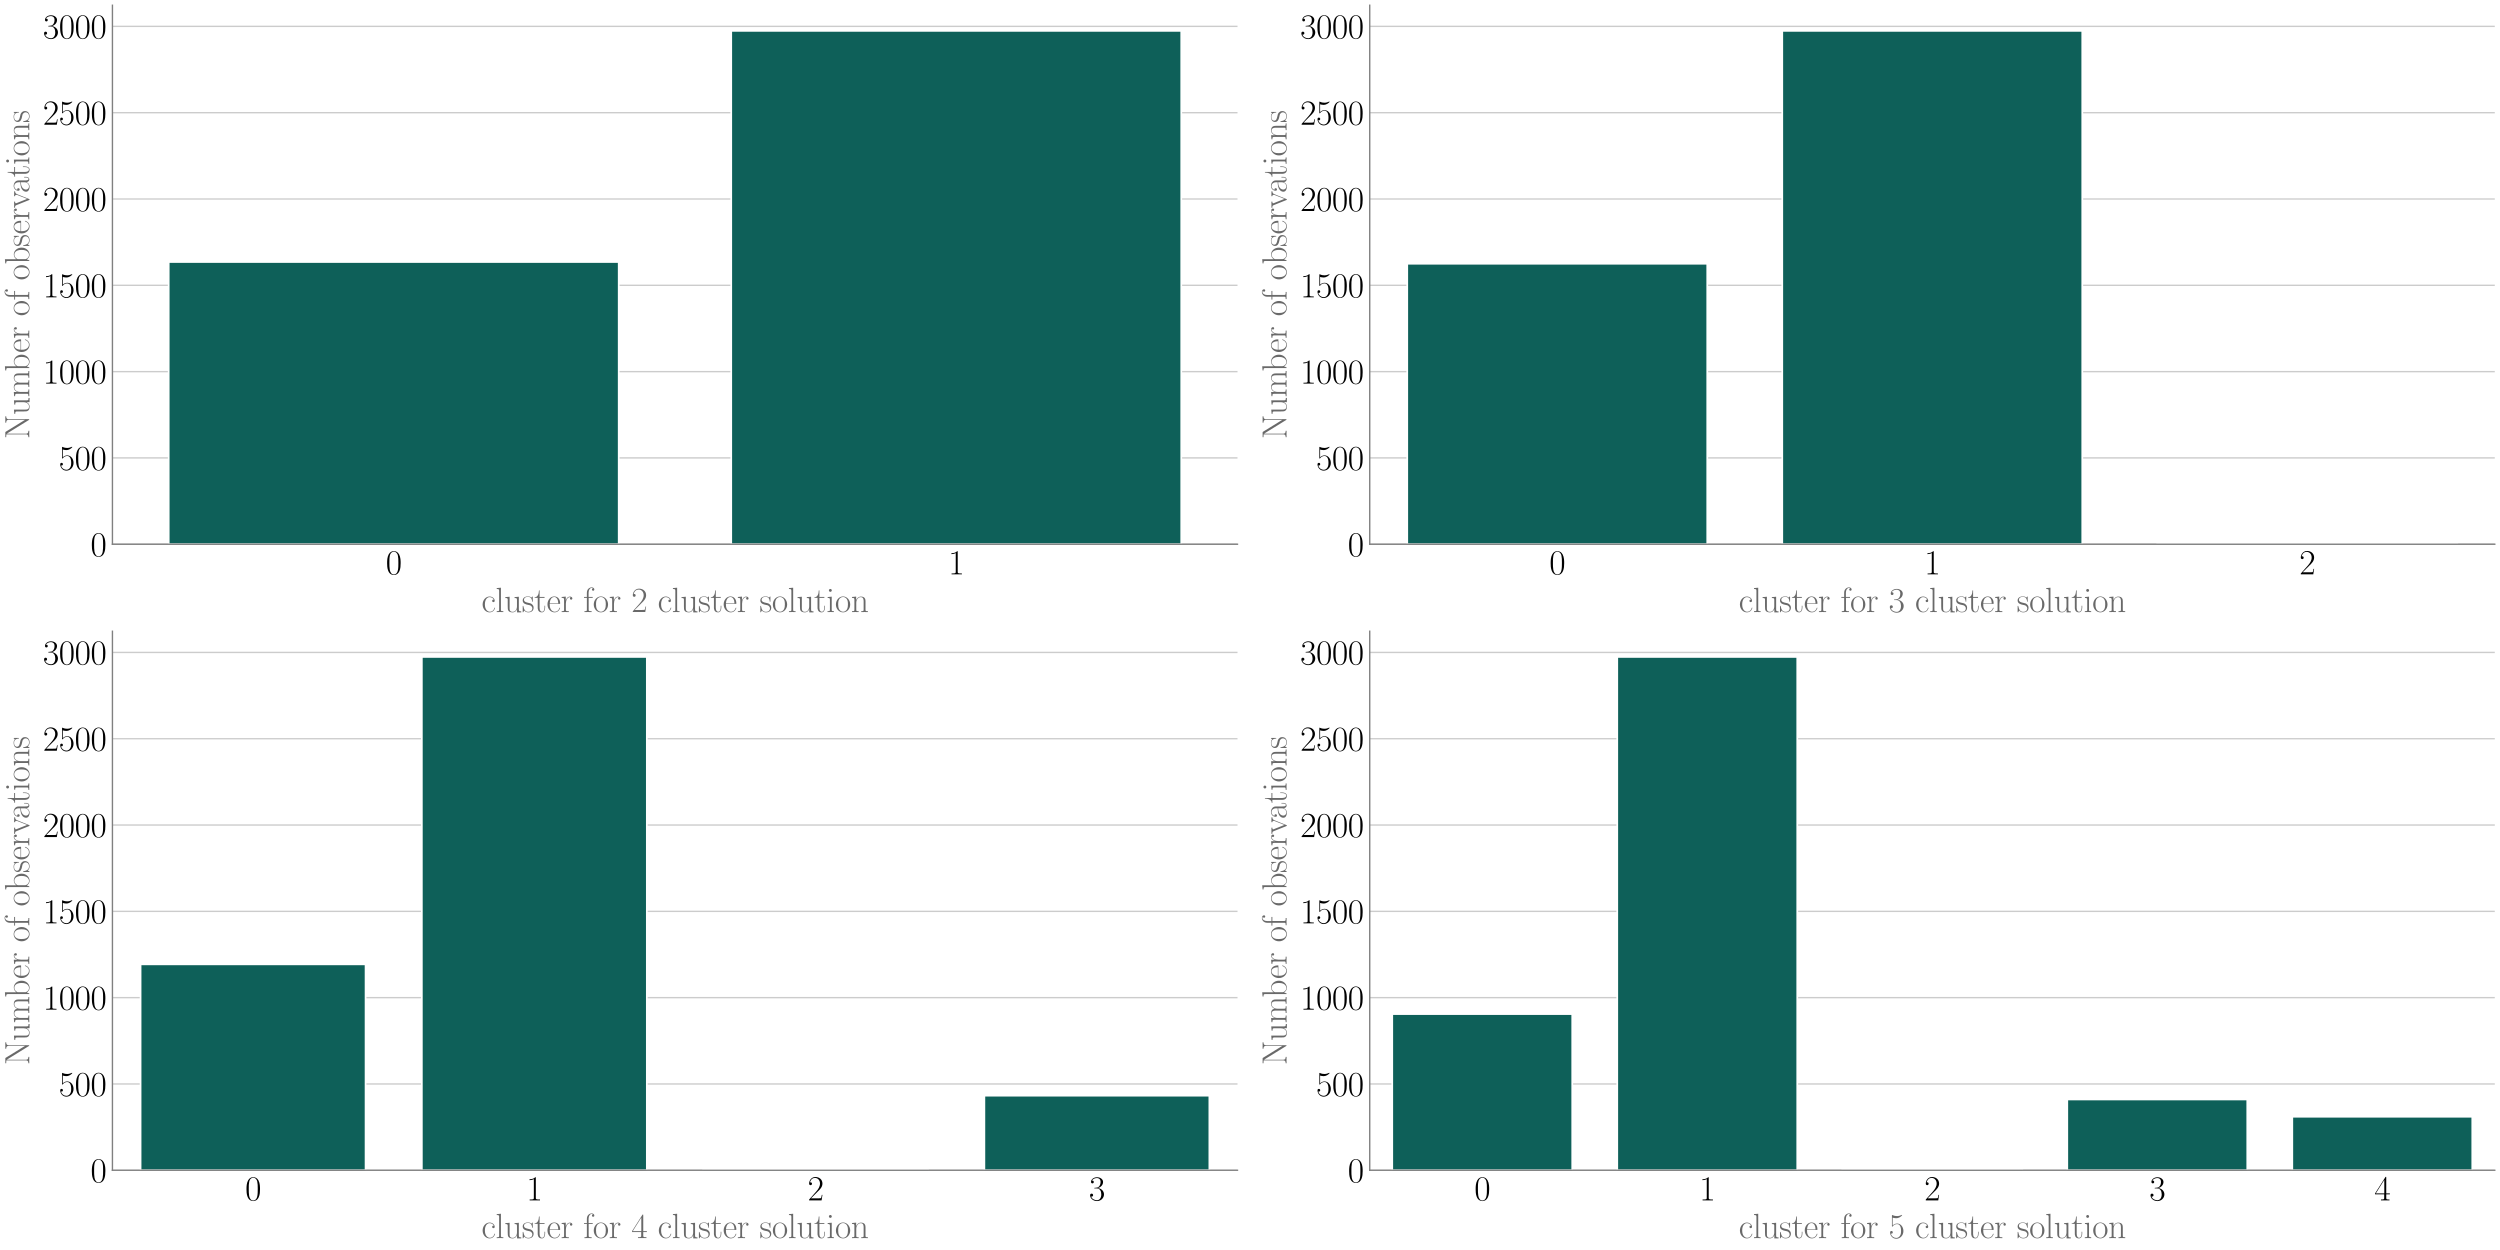 <?xml version="1.0" encoding="utf-8" standalone="no"?>
<!DOCTYPE svg PUBLIC "-//W3C//DTD SVG 1.1//EN"
  "http://www.w3.org/Graphics/SVG/1.1/DTD/svg11.dtd">
<svg xmlns:xlink="http://www.w3.org/1999/xlink" width="1440pt" height="720pt" viewBox="0 0 1440 720" xmlns="http://www.w3.org/2000/svg" version="1.1">
 <defs>
  <style type="text/css">*{stroke-linejoin: round; stroke-linecap: butt}</style>
 </defs>
 <g id="figure_1">
  <g id="patch_1">
   <path d="M 0 720 
L 1440 720 
L 1440 0 
L 0 0 
z
" style="fill: #ffffff"/>
  </g>
  <g id="axes_1">
   <g id="patch_2">
    <path d="M 64.765 313.475 
L 712.8 313.475 
L 712.8 3 
L 64.765 3 
z
" style="fill: #ffffff"/>
   </g>
   <g id="matplotlib.axis_1">
    <g id="xtick_1">
     <g id="text_1">
      <!-- 0 -->
      <g transform="translate(222.205 330.812) scale(0.2 -0.2)">
       <defs>
        <path id="CMR17-30" d="M 2688 2025 
C 2688 2416 2682 3080 2413 3591 
C 2176 4039 1798 4198 1466 4198 
C 1158 4198 768 4058 525 3597 
C 269 3118 243 2524 243 2025 
C 243 1661 250 1106 448 619 
C 723 -39 1216 -128 1466 -128 
C 1760 -128 2208 -7 2470 600 
C 2662 1042 2688 1559 2688 2025 
z
M 1466 -26 
C 1056 -26 813 325 723 812 
C 653 1188 653 1738 653 2096 
C 653 2588 653 2997 736 3387 
C 858 3929 1216 4096 1466 4096 
C 1728 4096 2067 3923 2189 3400 
C 2272 3036 2278 2607 2278 2096 
C 2278 1680 2278 1169 2202 792 
C 2067 95 1690 -26 1466 -26 
z
" transform="scale(0.016)"/>
       </defs>
       <use xlink:href="#CMR17-30" transform="scale(0.996)"/>
      </g>
     </g>
    </g>
    <g id="xtick_2">
     <g id="text_2">
      <!-- 1 -->
      <g transform="translate(546.222 330.812) scale(0.2 -0.2)">
       <defs>
        <path id="CMR17-31" d="M 1702 4058 
C 1702 4192 1696 4192 1606 4192 
C 1357 3916 979 3827 621 3827 
C 602 3827 570 3827 563 3808 
C 557 3795 557 3782 557 3648 
C 755 3648 1088 3686 1344 3839 
L 1344 461 
C 1344 236 1331 160 781 160 
L 589 160 
L 589 0 
C 896 0 1216 0 1523 0 
C 1830 0 2150 0 2458 0 
L 2458 160 
L 2266 160 
C 1715 160 1702 230 1702 458 
L 1702 4058 
z
" transform="scale(0.016)"/>
       </defs>
       <use xlink:href="#CMR17-31" transform="scale(0.996)"/>
      </g>
     </g>
    </g>
    <g id="text_3">
     <!-- cluster for 2 cluster solution -->
     <g style="fill: #696969" transform="translate(277.319 352.524) scale(0.2 -0.2)">
      <defs>
       <path id="CMR17-63" d="M 2234 2240 
C 2112 2240 1933 2240 1933 2017 
C 1933 1838 2080 1787 2163 1787 
C 2208 1787 2394 1807 2394 2024 
C 2394 2467 1958 2803 1466 2803 
C 787 2803 211 2178 211 1363 
C 211 516 813 -64 1466 -64 
C 2259 -64 2458 677 2458 748 
C 2458 774 2451 793 2406 793 
C 2362 793 2355 787 2330 703 
C 2163 180 1798 51 1523 51 
C 1114 51 621 427 621 1369 
C 621 2338 1094 2688 1472 2688 
C 1722 2688 2093 2573 2234 2240 
z
" transform="scale(0.016)"/>
       <path id="CMR17-6c" d="M 979 4396 
L 218 4326 
L 218 4160 
C 595 4160 653 4122 653 3817 
L 653 426 
C 653 184 627 153 218 153 
L 218 -13 
C 371 0 653 0 813 0 
C 979 0 1261 0 1414 -13 
L 1414 153 
C 1005 153 979 178 979 426 
L 979 4396 
z
" transform="scale(0.016)"/>
       <path id="CMR17-75" d="M 1882 2693 
L 1882 2528 
C 2259 2528 2317 2489 2317 2186 
L 2317 1032 
C 2317 500 2029 38 1555 38 
C 1030 38 986 348 986 678 
L 986 2763 
L 211 2693 
L 211 2528 
C 467 2528 640 2528 646 2274 
L 646 1058 
C 646 633 646 361 813 183 
C 896 101 1056 -64 1517 -64 
C 2061 -64 2272 377 2323 506 
L 2330 506 
L 2330 -63 
L 3091 -63 
L 3091 128 
C 2714 128 2656 166 2656 473 
L 2656 2763 
L 1882 2693 
z
" transform="scale(0.016)"/>
       <path id="CMR17-73" d="M 1978 2697 
C 1978 2813 1971 2819 1933 2819 
C 1907 2819 1901 2813 1824 2717 
C 1805 2691 1747 2626 1728 2601 
C 1523 2819 1235 2819 1126 2819 
C 416 2819 160 2447 160 2076 
C 160 1498 813 1365 998 1325 
C 1402 1243 1542 1217 1677 1101 
C 1760 1025 1901 884 1901 654 
C 1901 384 1747 38 1158 38 
C 602 38 403 460 288 1021 
C 269 1110 269 1117 218 1117 
C 166 1117 160 1110 160 983 
L 160 63 
C 160 -51 166 -58 205 -58 
C 237 -58 243 -51 275 0 
C 314 57 410 211 448 276 
C 576 103 800 -64 1158 -64 
C 1792 -64 2131 283 2131 784 
C 2131 1112 1958 1285 1875 1362 
C 1683 1561 1459 1606 1190 1657 
C 838 1735 390 1825 390 2217 
C 390 2383 480 2737 1126 2737 
C 1811 2737 1850 2094 1862 1888 
C 1869 1856 1901 1849 1920 1849 
C 1978 1849 1978 1869 1978 1978 
L 1978 2697 
z
" transform="scale(0.016)"/>
       <path id="CMR17-74" d="M 966 2560 
L 1862 2560 
L 1862 2725 
L 966 2725 
L 966 3904 
L 851 3904 
C 838 3245 614 2668 70 2668 
L 70 2560 
L 627 2560 
L 627 771 
C 627 650 627 -64 1370 -64 
C 1747 -64 1965 306 1965 777 
L 1965 1140 
L 1850 1140 
L 1850 783 
C 1850 344 1677 51 1408 51 
C 1222 51 966 178 966 758 
L 966 2560 
z
" transform="scale(0.016)"/>
       <path id="CMR17-65" d="M 2438 1472 
C 2464 1498 2464 1511 2464 1576 
C 2464 2238 2118 2816 1389 2816 
C 710 2816 173 2169 173 1383 
C 173 551 781 -64 1459 -64 
C 2176 -64 2458 607 2458 740 
C 2458 784 2419 784 2406 784 
C 2362 784 2355 771 2330 696 
C 2189 265 1837 51 1504 51 
C 1229 51 954 203 781 480 
C 582 803 582 1176 582 1472 
L 2438 1472 
z
M 589 1568 
C 634 2505 1126 2714 1382 2714 
C 1818 2714 2112 2297 2118 1568 
L 589 1568 
z
" transform="scale(0.016)"/>
       <path id="CMR17-72" d="M 960 1497 
C 960 2112 1222 2688 1702 2688 
C 1747 2688 1792 2682 1837 2662 
C 1837 2662 1696 2617 1696 2452 
C 1696 2298 1818 2234 1914 2234 
C 1990 2234 2131 2279 2131 2458 
C 2131 2663 1926 2790 1709 2790 
C 1222 2790 1011 2317 947 2093 
L 941 2093 
L 941 2790 
L 198 2720 
L 198 2554 
C 576 2554 634 2515 634 2208 
L 634 428 
C 634 184 608 153 198 153 
L 198 -13 
C 352 0 646 0 813 0 
C 998 0 1325 0 1498 -13 
L 1498 153 
C 1037 153 960 153 960 440 
L 960 1497 
z
" transform="scale(0.016)"/>
       <path id="CMR17-66" d="M 979 2560 
L 1709 2560 
L 1709 2725 
L 966 2725 
L 966 3494 
C 966 4022 1235 4352 1510 4352 
C 1594 4352 1690 4327 1754 4282 
C 1702 4269 1568 4225 1568 4067 
C 1568 3901 1696 3850 1786 3850 
C 1875 3850 2003 3901 2003 4067 
C 2003 4308 1773 4454 1517 4454 
C 1152 4454 653 4156 653 3481 
L 653 2725 
L 141 2725 
L 141 2560 
L 653 2560 
L 653 427 
C 653 184 627 153 218 153 
L 218 -13 
C 371 0 666 0 832 0 
C 1018 0 1344 0 1517 -13 
L 1517 153 
C 1056 153 979 153 979 439 
L 979 2560 
z
" transform="scale(0.016)"/>
       <path id="CMR17-6f" d="M 2758 1356 
C 2758 2176 2163 2816 1466 2816 
C 768 2816 173 2176 173 1356 
C 173 551 768 -64 1466 -64 
C 2163 -64 2758 551 2758 1356 
z
M 1466 51 
C 1165 51 909 230 762 480 
C 602 767 582 1126 582 1408 
C 582 1677 595 2010 762 2298 
C 890 2509 1139 2714 1466 2714 
C 1754 2714 1997 2554 2150 2330 
C 2349 2029 2349 1607 2349 1408 
C 2349 1158 2336 775 2163 467 
C 1984 173 1709 51 1466 51 
z
" transform="scale(0.016)"/>
       <path id="CMR17-32" d="M 2669 989 
L 2554 989 
C 2490 536 2438 459 2413 420 
C 2381 369 1920 369 1830 369 
L 602 369 
C 832 619 1280 1072 1824 1597 
C 2214 1967 2669 2402 2669 3035 
C 2669 3790 2067 4224 1395 4224 
C 691 4224 262 3604 262 3030 
C 262 2780 448 2748 525 2748 
C 589 2748 781 2787 781 3010 
C 781 3207 614 3264 525 3264 
C 486 3264 448 3258 422 3245 
C 544 3790 915 4058 1306 4058 
C 1862 4058 2227 3617 2227 3035 
C 2227 2479 1901 2000 1536 1584 
L 262 146 
L 262 0 
L 2515 0 
L 2669 989 
z
" transform="scale(0.016)"/>
       <path id="CMR17-69" d="M 992 3909 
C 992 4049 877 4170 730 4170 
C 589 4170 467 4056 467 3909 
C 467 3769 582 3648 730 3648 
C 870 3648 992 3763 992 3909 
z
M 243 2706 
L 243 2541 
C 602 2541 653 2502 653 2197 
L 653 427 
C 653 184 627 153 218 153 
L 218 -13 
C 371 0 646 0 806 0 
C 960 0 1222 0 1370 -13 
L 1370 153 
C 992 153 979 191 979 420 
L 979 2776 
L 243 2706 
z
" transform="scale(0.016)"/>
       <path id="CMR17-6e" d="M 2656 1933 
C 2656 2259 2592 2790 1837 2790 
C 1331 2790 1069 2400 973 2144 
L 966 2144 
L 966 2790 
L 211 2720 
L 211 2554 
C 589 2554 646 2515 646 2208 
L 646 428 
C 646 184 621 153 211 153 
L 211 -13 
C 365 0 646 0 813 0 
C 979 0 1267 0 1421 -13 
L 1421 153 
C 1011 153 986 178 986 428 
L 986 1658 
C 986 2247 1344 2688 1792 2688 
C 2266 2688 2317 2266 2317 1958 
L 2317 428 
C 2317 184 2291 153 1882 153 
L 1882 -13 
C 2035 0 2317 0 2483 0 
C 2650 0 2938 0 3091 -13 
L 3091 153 
C 2682 153 2656 178 2656 428 
L 2656 1933 
z
" transform="scale(0.016)"/>
      </defs>
      <use xlink:href="#CMR17-63" transform="scale(0.996)"/>
      <use xlink:href="#CMR17-6c" transform="translate(40.486 0) scale(0.996)"/>
      <use xlink:href="#CMR17-75" transform="translate(65.357 0) scale(0.996)"/>
      <use xlink:href="#CMR17-73" transform="translate(116.252 0) scale(0.996)"/>
      <use xlink:href="#CMR17-74" transform="translate(152.053 0) scale(0.996)"/>
      <use xlink:href="#CMR17-65" transform="translate(187.334 0) scale(0.996)"/>
      <use xlink:href="#CMR17-72" transform="translate(227.82 0) scale(0.996)"/>
      <use xlink:href="#CMR17-66" transform="translate(293.177 0) scale(0.996)"/>
      <use xlink:href="#CMR17-6f" transform="translate(320.65 0) scale(0.996)"/>
      <use xlink:href="#CMR17-72" transform="translate(366.341 0) scale(0.996)"/>
      <use xlink:href="#CMR17-32" transform="translate(431.697 0) scale(0.996)"/>
      <use xlink:href="#CMR17-63" transform="translate(507.464 0) scale(0.996)"/>
      <use xlink:href="#CMR17-6c" transform="translate(547.949 0) scale(0.996)"/>
      <use xlink:href="#CMR17-75" transform="translate(572.82 0) scale(0.996)"/>
      <use xlink:href="#CMR17-73" transform="translate(623.716 0) scale(0.996)"/>
      <use xlink:href="#CMR17-74" transform="translate(659.517 0) scale(0.996)"/>
      <use xlink:href="#CMR17-65" transform="translate(694.798 0) scale(0.996)"/>
      <use xlink:href="#CMR17-72" transform="translate(735.284 0) scale(0.996)"/>
      <use xlink:href="#CMR17-73" transform="translate(800.64 0) scale(0.996)"/>
      <use xlink:href="#CMR17-6f" transform="translate(836.442 0) scale(0.996)"/>
      <use xlink:href="#CMR17-6c" transform="translate(882.132 0) scale(0.996)"/>
      <use xlink:href="#CMR17-75" transform="translate(907.003 0) scale(0.996)"/>
      <use xlink:href="#CMR17-74" transform="translate(957.899 0) scale(0.996)"/>
      <use xlink:href="#CMR17-69" transform="translate(993.179 0) scale(0.996)"/>
      <use xlink:href="#CMR17-6f" transform="translate(1018.05 0) scale(0.996)"/>
      <use xlink:href="#CMR17-6e" transform="translate(1063.741 0) scale(0.996)"/>
     </g>
    </g>
   </g>
   <g id="matplotlib.axis_2">
    <g id="ytick_1">
     <g id="line2d_1">
      <path d="M 64.765 313.475 
L 712.8 313.475 
" clip-path="url(#p4698971ef3)" style="fill: none; stroke: #cccccc; stroke-width: 0.8; stroke-linecap: round"/>
     </g>
     <g id="text_4">
      <!-- $\mathdefault{0}$ -->
      <g transform="translate(52.127 320.393) scale(0.2 -0.2)">
       <use xlink:href="#CMR17-30" transform="scale(0.996)"/>
      </g>
     </g>
    </g>
    <g id="ytick_2">
     <g id="line2d_2">
      <path d="M 64.765 263.762 
L 712.8 263.762 
" clip-path="url(#p4698971ef3)" style="fill: none; stroke: #cccccc; stroke-width: 0.8; stroke-linecap: round"/>
     </g>
     <g id="text_5">
      <!-- $\mathdefault{500}$ -->
      <g transform="translate(33.851 270.681) scale(0.2 -0.2)">
       <defs>
        <path id="CMR17-35" d="M 730 3692 
C 794 3666 1056 3584 1325 3584 
C 1920 3584 2246 3911 2432 4100 
C 2432 4157 2432 4192 2394 4192 
C 2387 4192 2374 4192 2323 4163 
C 2099 4058 1837 3973 1517 3973 
C 1325 3973 1037 3999 723 4139 
C 653 4171 640 4171 634 4171 
C 602 4171 595 4164 595 4037 
L 595 2203 
C 595 2089 595 2057 659 2057 
C 691 2057 704 2070 736 2114 
C 941 2401 1222 2522 1542 2522 
C 1766 2522 2246 2382 2246 1289 
C 2246 1085 2246 715 2054 421 
C 1894 159 1645 25 1370 25 
C 947 25 518 320 403 814 
C 429 807 480 795 506 795 
C 589 795 749 840 749 1038 
C 749 1210 627 1280 506 1280 
C 358 1280 262 1190 262 1011 
C 262 454 704 -128 1382 -128 
C 2042 -128 2669 440 2669 1264 
C 2669 2030 2170 2624 1549 2624 
C 1222 2624 947 2503 730 2274 
L 730 3692 
z
" transform="scale(0.016)"/>
       </defs>
       <use xlink:href="#CMR17-35" transform="scale(0.996)"/>
       <use xlink:href="#CMR17-30" transform="translate(45.69 0) scale(0.996)"/>
       <use xlink:href="#CMR17-30" transform="translate(91.381 0) scale(0.996)"/>
      </g>
     </g>
    </g>
    <g id="ytick_3">
     <g id="line2d_3">
      <path d="M 64.765 214.05 
L 712.8 214.05 
" clip-path="url(#p4698971ef3)" style="fill: none; stroke: #cccccc; stroke-width: 0.8; stroke-linecap: round"/>
     </g>
     <g id="text_6">
      <!-- $\mathdefault{1000}$ -->
      <g transform="translate(24.713 220.968) scale(0.2 -0.2)">
       <use xlink:href="#CMR17-31" transform="scale(0.996)"/>
       <use xlink:href="#CMR17-30" transform="translate(45.69 0) scale(0.996)"/>
       <use xlink:href="#CMR17-30" transform="translate(91.381 0) scale(0.996)"/>
       <use xlink:href="#CMR17-30" transform="translate(137.071 0) scale(0.996)"/>
      </g>
     </g>
    </g>
    <g id="ytick_4">
     <g id="line2d_4">
      <path d="M 64.765 164.337 
L 712.8 164.337 
" clip-path="url(#p4698971ef3)" style="fill: none; stroke: #cccccc; stroke-width: 0.8; stroke-linecap: round"/>
     </g>
     <g id="text_7">
      <!-- $\mathdefault{1500}$ -->
      <g transform="translate(24.713 171.256) scale(0.2 -0.2)">
       <use xlink:href="#CMR17-31" transform="scale(0.996)"/>
       <use xlink:href="#CMR17-35" transform="translate(45.69 0) scale(0.996)"/>
       <use xlink:href="#CMR17-30" transform="translate(91.381 0) scale(0.996)"/>
       <use xlink:href="#CMR17-30" transform="translate(137.071 0) scale(0.996)"/>
      </g>
     </g>
    </g>
    <g id="ytick_5">
     <g id="line2d_5">
      <path d="M 64.765 114.625 
L 712.8 114.625 
" clip-path="url(#p4698971ef3)" style="fill: none; stroke: #cccccc; stroke-width: 0.8; stroke-linecap: round"/>
     </g>
     <g id="text_8">
      <!-- $\mathdefault{2000}$ -->
      <g transform="translate(24.713 121.543) scale(0.2 -0.2)">
       <use xlink:href="#CMR17-32" transform="scale(0.996)"/>
       <use xlink:href="#CMR17-30" transform="translate(45.69 0) scale(0.996)"/>
       <use xlink:href="#CMR17-30" transform="translate(91.381 0) scale(0.996)"/>
       <use xlink:href="#CMR17-30" transform="translate(137.071 0) scale(0.996)"/>
      </g>
     </g>
    </g>
    <g id="ytick_6">
     <g id="line2d_6">
      <path d="M 64.765 64.912 
L 712.8 64.912 
" clip-path="url(#p4698971ef3)" style="fill: none; stroke: #cccccc; stroke-width: 0.8; stroke-linecap: round"/>
     </g>
     <g id="text_9">
      <!-- $\mathdefault{2500}$ -->
      <g transform="translate(24.713 71.831) scale(0.2 -0.2)">
       <use xlink:href="#CMR17-32" transform="scale(0.996)"/>
       <use xlink:href="#CMR17-35" transform="translate(45.69 0) scale(0.996)"/>
       <use xlink:href="#CMR17-30" transform="translate(91.381 0) scale(0.996)"/>
       <use xlink:href="#CMR17-30" transform="translate(137.071 0) scale(0.996)"/>
      </g>
     </g>
    </g>
    <g id="ytick_7">
     <g id="line2d_7">
      <path d="M 64.765 15.2 
L 712.8 15.2 
" clip-path="url(#p4698971ef3)" style="fill: none; stroke: #cccccc; stroke-width: 0.8; stroke-linecap: round"/>
     </g>
     <g id="text_10">
      <!-- $\mathdefault{3000}$ -->
      <g transform="translate(24.713 22.118) scale(0.2 -0.2)">
       <defs>
        <path id="CMR17-33" d="M 1414 2157 
C 1984 2157 2234 1662 2234 1090 
C 2234 320 1824 25 1453 25 
C 1114 25 563 194 390 693 
C 422 680 454 680 486 680 
C 640 680 755 782 755 948 
C 755 1133 614 1216 486 1216 
C 378 1216 211 1165 211 926 
C 211 335 787 -128 1466 -128 
C 2176 -128 2720 430 2720 1085 
C 2720 1707 2208 2157 1600 2227 
C 2086 2328 2554 2756 2554 3329 
C 2554 3820 2048 4179 1472 4179 
C 890 4179 378 3829 378 3329 
C 378 3110 544 3072 627 3072 
C 762 3072 877 3155 877 3321 
C 877 3486 762 3569 627 3569 
C 602 3569 570 3569 544 3557 
C 730 3959 1235 4032 1459 4032 
C 1683 4032 2106 3925 2106 3320 
C 2106 3143 2080 2828 1862 2550 
C 1670 2304 1453 2304 1242 2284 
C 1210 2284 1062 2269 1037 2269 
C 992 2263 966 2257 966 2208 
C 966 2163 973 2157 1101 2157 
L 1414 2157 
z
" transform="scale(0.016)"/>
       </defs>
       <use xlink:href="#CMR17-33" transform="scale(0.996)"/>
       <use xlink:href="#CMR17-30" transform="translate(45.69 0) scale(0.996)"/>
       <use xlink:href="#CMR17-30" transform="translate(91.381 0) scale(0.996)"/>
       <use xlink:href="#CMR17-30" transform="translate(137.071 0) scale(0.996)"/>
      </g>
     </g>
    </g>
    <g id="text_11">
     <!-- Number of observations -->
     <g style="fill: #696969" transform="translate(16.837 252.871) rotate(-90) scale(0.2 -0.2)">
      <defs>
       <path id="CMR17-4e" d="M 1312 4250 
C 1267 4320 1261 4320 1139 4320 
L 326 4320 
L 326 4160 
L 448 4160 
C 704 4160 819 4129 838 4122 
L 838 610 
C 838 451 838 153 326 153 
L 326 -13 
C 474 0 742 0 902 0 
C 1062 0 1331 0 1478 -13 
L 1478 153 
C 966 153 966 451 966 610 
L 966 4033 
C 1011 3995 1011 3982 1056 3919 
L 3430 76 
C 3475 0 3494 0 3526 0 
C 3590 0 3590 19 3590 139 
L 3590 3705 
C 3590 3863 3590 4160 4102 4160 
L 4102 4326 
C 3955 4320 3686 4320 3526 4320 
C 3366 4320 3098 4320 2950 4326 
L 2950 4160 
C 3462 4160 3462 3862 3462 3703 
L 3462 763 
L 1312 4250 
z
" transform="scale(0.016)"/>
       <path id="CMR17-6d" d="M 4326 1933 
C 4326 2252 4269 2790 3507 2790 
C 3072 2790 2771 2496 2656 2151 
L 2650 2151 
C 2573 2676 2195 2790 1837 2790 
C 1331 2790 1069 2400 973 2144 
L 966 2144 
L 966 2790 
L 211 2720 
L 211 2554 
C 589 2554 646 2515 646 2208 
L 646 428 
C 646 184 621 153 211 153 
L 211 -13 
C 365 0 646 0 813 0 
C 979 0 1267 0 1421 -13 
L 1421 153 
C 1011 153 986 178 986 428 
L 986 1658 
C 986 2247 1344 2688 1792 2688 
C 2266 2688 2317 2266 2317 1958 
L 2317 428 
C 2317 184 2291 153 1882 153 
L 1882 -13 
C 2035 0 2317 0 2483 0 
C 2650 0 2938 0 3091 -13 
L 3091 153 
C 2682 153 2656 178 2656 428 
L 2656 1658 
C 2656 2247 3014 2688 3462 2688 
C 3936 2688 3987 2266 3987 1958 
L 3987 428 
C 3987 184 3962 153 3552 153 
L 3552 -13 
C 3706 0 3987 0 4154 0 
C 4320 0 4608 0 4762 -13 
L 4762 153 
C 4352 153 4326 178 4326 428 
L 4326 1933 
z
" transform="scale(0.016)"/>
       <path id="CMR17-62" d="M 960 4396 
L 198 4326 
L 198 4160 
C 576 4160 634 4122 634 3817 
L 634 -13 
L 749 -13 
L 934 441 
C 1120 141 1395 -64 1766 -64 
C 2406 -64 3053 500 3053 1370 
C 3053 2188 2477 2790 1830 2790 
C 1434 2790 1152 2579 960 2330 
L 960 4396 
z
M 973 2004 
C 973 2118 973 2138 1062 2272 
C 1312 2657 1670 2688 1792 2688 
C 1984 2688 2643 2585 2643 1376 
C 2643 108 1888 38 1734 38 
C 1536 38 1248 114 1043 486 
C 973 608 973 621 973 735 
L 973 2004 
z
" transform="scale(0.016)"/>
       <path id="CMR17-76" d="M 2502 2163 
C 2560 2304 2662 2560 3034 2560 
L 3034 2726 
C 2912 2726 2752 2726 2630 2726 
C 2496 2726 2285 2726 2157 2732 
L 2157 2566 
C 2317 2553 2406 2477 2406 2311 
C 2406 2253 2406 2240 2368 2151 
L 1664 377 
L 902 2286 
C 864 2369 864 2381 864 2407 
C 864 2560 1075 2560 1171 2560 
L 1171 2732 
C 1018 2726 736 2726 576 2726 
C 403 2726 205 2726 64 2732 
L 64 2560 
C 307 2560 442 2560 518 2362 
L 1446 44 
C 1485 -51 1491 -64 1549 -64 
C 1606 -64 1613 -51 1651 44 
L 2502 2163 
z
" transform="scale(0.016)"/>
       <path id="CMR17-61" d="M 2304 1653 
C 2304 2072 2304 2294 2035 2543 
C 1798 2752 1523 2816 1306 2816 
C 800 2816 435 2407 435 1971 
C 435 1728 627 1728 666 1728 
C 749 1728 896 1778 896 1954 
C 896 2112 774 2181 666 2181 
C 640 2181 608 2174 589 2168 
C 723 2592 1069 2714 1293 2714 
C 1613 2714 1965 2429 1965 1885 
L 1965 1600 
C 1587 1600 1133 1549 774 1357 
C 371 1133 256 813 256 570 
C 256 77 832 -64 1171 -64 
C 1523 -64 1850 139 1990 511 
C 2003 233 2182 -18 2464 -18 
C 2598 -18 2938 70 2938 567 
L 2938 920 
L 2822 920 
L 2822 562 
C 2822 178 2650 128 2566 128 
C 2304 128 2304 458 2304 738 
L 2304 1653 
z
M 1965 870 
C 1965 317 1568 38 1216 38 
C 896 38 646 275 646 570 
C 646 761 730 1100 1101 1305 
C 1408 1478 1760 1504 1965 1504 
L 1965 870 
z
" transform="scale(0.016)"/>
      </defs>
      <use xlink:href="#CMR17-4e" transform="scale(0.996)"/>
      <use xlink:href="#CMR17-75" transform="translate(69.072 0) scale(0.996)"/>
      <use xlink:href="#CMR17-6d" transform="translate(119.968 0) scale(0.996)"/>
      <use xlink:href="#CMR17-62" transform="translate(194.285 0) scale(0.996)"/>
      <use xlink:href="#CMR17-65" transform="translate(247.783 0) scale(0.996)"/>
      <use xlink:href="#CMR17-72" transform="translate(288.268 0) scale(0.996)"/>
      <use xlink:href="#CMR17-6f" transform="translate(353.625 0) scale(0.996)"/>
      <use xlink:href="#CMR17-66" transform="translate(399.316 0) scale(0.996)"/>
      <use xlink:href="#CMR17-6f" transform="translate(456.865 0) scale(0.996)"/>
      <use xlink:href="#CMR17-62" transform="translate(502.556 0) scale(0.996)"/>
      <use xlink:href="#CMR17-73" transform="translate(553.451 0) scale(0.996)"/>
      <use xlink:href="#CMR17-65" transform="translate(589.252 0) scale(0.996)"/>
      <use xlink:href="#CMR17-72" transform="translate(629.738 0) scale(0.996)"/>
      <use xlink:href="#CMR17-76" transform="translate(665.019 0) scale(0.996)"/>
      <use xlink:href="#CMR17-61" transform="translate(708.107 0) scale(0.996)"/>
      <use xlink:href="#CMR17-74" transform="translate(753.797 0) scale(0.996)"/>
      <use xlink:href="#CMR17-69" transform="translate(789.078 0) scale(0.996)"/>
      <use xlink:href="#CMR17-6f" transform="translate(813.949 0) scale(0.996)"/>
      <use xlink:href="#CMR17-6e" transform="translate(859.64 0) scale(0.996)"/>
      <use xlink:href="#CMR17-73" transform="translate(910.535 0) scale(0.996)"/>
     </g>
    </g>
   </g>
   <g id="patch_3">
    <path d="M 97.167 313.475 
L 356.381 313.475 
L 356.381 150.915 
L 97.167 150.915 
z
" clip-path="url(#p4698971ef3)" style="fill: #0e6059; stroke: #ffffff; stroke-linejoin: miter"/>
   </g>
   <g id="patch_4">
    <path d="M 421.184 313.475 
L 680.398 313.475 
L 680.398 17.785 
L 421.184 17.785 
z
" clip-path="url(#p4698971ef3)" style="fill: #0e6059; stroke: #ffffff; stroke-linejoin: miter"/>
   </g>
   <g id="patch_5">
    <path d="M 64.765 313.475 
L 64.765 3 
" style="fill: none; stroke: #808080; stroke-width: 0.8; stroke-linejoin: miter; stroke-linecap: square"/>
   </g>
   <g id="patch_6">
    <path d="M 64.765 313.475 
L 712.8 313.475 
" style="fill: none; stroke: #808080; stroke-width: 0.8; stroke-linejoin: miter; stroke-linecap: square"/>
   </g>
  </g>
  <g id="axes_2">
   <g id="patch_7">
    <path d="M 788.965 313.475 
L 1437 313.475 
L 1437 3 
L 788.965 3 
z
" style="fill: #ffffff"/>
   </g>
   <g id="matplotlib.axis_3">
    <g id="xtick_3">
     <g id="text_12">
      <!-- 0 -->
      <g transform="translate(892.402 330.812) scale(0.2 -0.2)">
       <use xlink:href="#CMR17-30" transform="scale(0.996)"/>
      </g>
     </g>
    </g>
    <g id="xtick_4">
     <g id="text_13">
      <!-- 1 -->
      <g transform="translate(1108.413 330.812) scale(0.2 -0.2)">
       <use xlink:href="#CMR17-31" transform="scale(0.996)"/>
      </g>
     </g>
    </g>
    <g id="xtick_5">
     <g id="text_14">
      <!-- 2 -->
      <g transform="translate(1324.425 330.812) scale(0.2 -0.2)">
       <use xlink:href="#CMR17-32" transform="scale(0.996)"/>
      </g>
     </g>
    </g>
    <g id="text_15">
     <!-- cluster for 3 cluster solution -->
     <g style="fill: #696969" transform="translate(1001.519 352.524) scale(0.2 -0.2)">
      <use xlink:href="#CMR17-63" transform="scale(0.996)"/>
      <use xlink:href="#CMR17-6c" transform="translate(40.486 0) scale(0.996)"/>
      <use xlink:href="#CMR17-75" transform="translate(65.357 0) scale(0.996)"/>
      <use xlink:href="#CMR17-73" transform="translate(116.252 0) scale(0.996)"/>
      <use xlink:href="#CMR17-74" transform="translate(152.053 0) scale(0.996)"/>
      <use xlink:href="#CMR17-65" transform="translate(187.334 0) scale(0.996)"/>
      <use xlink:href="#CMR17-72" transform="translate(227.82 0) scale(0.996)"/>
      <use xlink:href="#CMR17-66" transform="translate(293.177 0) scale(0.996)"/>
      <use xlink:href="#CMR17-6f" transform="translate(320.65 0) scale(0.996)"/>
      <use xlink:href="#CMR17-72" transform="translate(366.341 0) scale(0.996)"/>
      <use xlink:href="#CMR17-33" transform="translate(431.697 0) scale(0.996)"/>
      <use xlink:href="#CMR17-63" transform="translate(507.464 0) scale(0.996)"/>
      <use xlink:href="#CMR17-6c" transform="translate(547.949 0) scale(0.996)"/>
      <use xlink:href="#CMR17-75" transform="translate(572.82 0) scale(0.996)"/>
      <use xlink:href="#CMR17-73" transform="translate(623.716 0) scale(0.996)"/>
      <use xlink:href="#CMR17-74" transform="translate(659.517 0) scale(0.996)"/>
      <use xlink:href="#CMR17-65" transform="translate(694.798 0) scale(0.996)"/>
      <use xlink:href="#CMR17-72" transform="translate(735.284 0) scale(0.996)"/>
      <use xlink:href="#CMR17-73" transform="translate(800.64 0) scale(0.996)"/>
      <use xlink:href="#CMR17-6f" transform="translate(836.442 0) scale(0.996)"/>
      <use xlink:href="#CMR17-6c" transform="translate(882.132 0) scale(0.996)"/>
      <use xlink:href="#CMR17-75" transform="translate(907.003 0) scale(0.996)"/>
      <use xlink:href="#CMR17-74" transform="translate(957.899 0) scale(0.996)"/>
      <use xlink:href="#CMR17-69" transform="translate(993.179 0) scale(0.996)"/>
      <use xlink:href="#CMR17-6f" transform="translate(1018.05 0) scale(0.996)"/>
      <use xlink:href="#CMR17-6e" transform="translate(1063.741 0) scale(0.996)"/>
     </g>
    </g>
   </g>
   <g id="matplotlib.axis_4">
    <g id="ytick_8">
     <g id="line2d_8">
      <path d="M 788.965 313.475 
L 1437 313.475 
" clip-path="url(#pe797fd2a80)" style="fill: none; stroke: #cccccc; stroke-width: 0.8; stroke-linecap: round"/>
     </g>
     <g id="text_16">
      <!-- $\mathdefault{0}$ -->
      <g transform="translate(776.327 320.393) scale(0.2 -0.2)">
       <use xlink:href="#CMR17-30" transform="scale(0.996)"/>
      </g>
     </g>
    </g>
    <g id="ytick_9">
     <g id="line2d_9">
      <path d="M 788.965 263.762 
L 1437 263.762 
" clip-path="url(#pe797fd2a80)" style="fill: none; stroke: #cccccc; stroke-width: 0.8; stroke-linecap: round"/>
     </g>
     <g id="text_17">
      <!-- $\mathdefault{500}$ -->
      <g transform="translate(758.051 270.681) scale(0.2 -0.2)">
       <use xlink:href="#CMR17-35" transform="scale(0.996)"/>
       <use xlink:href="#CMR17-30" transform="translate(45.69 0) scale(0.996)"/>
       <use xlink:href="#CMR17-30" transform="translate(91.381 0) scale(0.996)"/>
      </g>
     </g>
    </g>
    <g id="ytick_10">
     <g id="line2d_10">
      <path d="M 788.965 214.05 
L 1437 214.05 
" clip-path="url(#pe797fd2a80)" style="fill: none; stroke: #cccccc; stroke-width: 0.8; stroke-linecap: round"/>
     </g>
     <g id="text_18">
      <!-- $\mathdefault{1000}$ -->
      <g transform="translate(748.913 220.968) scale(0.2 -0.2)">
       <use xlink:href="#CMR17-31" transform="scale(0.996)"/>
       <use xlink:href="#CMR17-30" transform="translate(45.69 0) scale(0.996)"/>
       <use xlink:href="#CMR17-30" transform="translate(91.381 0) scale(0.996)"/>
       <use xlink:href="#CMR17-30" transform="translate(137.071 0) scale(0.996)"/>
      </g>
     </g>
    </g>
    <g id="ytick_11">
     <g id="line2d_11">
      <path d="M 788.965 164.337 
L 1437 164.337 
" clip-path="url(#pe797fd2a80)" style="fill: none; stroke: #cccccc; stroke-width: 0.8; stroke-linecap: round"/>
     </g>
     <g id="text_19">
      <!-- $\mathdefault{1500}$ -->
      <g transform="translate(748.913 171.256) scale(0.2 -0.2)">
       <use xlink:href="#CMR17-31" transform="scale(0.996)"/>
       <use xlink:href="#CMR17-35" transform="translate(45.69 0) scale(0.996)"/>
       <use xlink:href="#CMR17-30" transform="translate(91.381 0) scale(0.996)"/>
       <use xlink:href="#CMR17-30" transform="translate(137.071 0) scale(0.996)"/>
      </g>
     </g>
    </g>
    <g id="ytick_12">
     <g id="line2d_12">
      <path d="M 788.965 114.625 
L 1437 114.625 
" clip-path="url(#pe797fd2a80)" style="fill: none; stroke: #cccccc; stroke-width: 0.8; stroke-linecap: round"/>
     </g>
     <g id="text_20">
      <!-- $\mathdefault{2000}$ -->
      <g transform="translate(748.913 121.543) scale(0.2 -0.2)">
       <use xlink:href="#CMR17-32" transform="scale(0.996)"/>
       <use xlink:href="#CMR17-30" transform="translate(45.69 0) scale(0.996)"/>
       <use xlink:href="#CMR17-30" transform="translate(91.381 0) scale(0.996)"/>
       <use xlink:href="#CMR17-30" transform="translate(137.071 0) scale(0.996)"/>
      </g>
     </g>
    </g>
    <g id="ytick_13">
     <g id="line2d_13">
      <path d="M 788.965 64.912 
L 1437 64.912 
" clip-path="url(#pe797fd2a80)" style="fill: none; stroke: #cccccc; stroke-width: 0.8; stroke-linecap: round"/>
     </g>
     <g id="text_21">
      <!-- $\mathdefault{2500}$ -->
      <g transform="translate(748.913 71.831) scale(0.2 -0.2)">
       <use xlink:href="#CMR17-32" transform="scale(0.996)"/>
       <use xlink:href="#CMR17-35" transform="translate(45.69 0) scale(0.996)"/>
       <use xlink:href="#CMR17-30" transform="translate(91.381 0) scale(0.996)"/>
       <use xlink:href="#CMR17-30" transform="translate(137.071 0) scale(0.996)"/>
      </g>
     </g>
    </g>
    <g id="ytick_14">
     <g id="line2d_14">
      <path d="M 788.965 15.2 
L 1437 15.2 
" clip-path="url(#pe797fd2a80)" style="fill: none; stroke: #cccccc; stroke-width: 0.8; stroke-linecap: round"/>
     </g>
     <g id="text_22">
      <!-- $\mathdefault{3000}$ -->
      <g transform="translate(748.913 22.118) scale(0.2 -0.2)">
       <use xlink:href="#CMR17-33" transform="scale(0.996)"/>
       <use xlink:href="#CMR17-30" transform="translate(45.69 0) scale(0.996)"/>
       <use xlink:href="#CMR17-30" transform="translate(91.381 0) scale(0.996)"/>
       <use xlink:href="#CMR17-30" transform="translate(137.071 0) scale(0.996)"/>
      </g>
     </g>
    </g>
    <g id="text_23">
     <!-- Number of observations -->
     <g style="fill: #696969" transform="translate(741.037 252.871) rotate(-90) scale(0.2 -0.2)">
      <use xlink:href="#CMR17-4e" transform="scale(0.996)"/>
      <use xlink:href="#CMR17-75" transform="translate(69.072 0) scale(0.996)"/>
      <use xlink:href="#CMR17-6d" transform="translate(119.968 0) scale(0.996)"/>
      <use xlink:href="#CMR17-62" transform="translate(194.285 0) scale(0.996)"/>
      <use xlink:href="#CMR17-65" transform="translate(247.783 0) scale(0.996)"/>
      <use xlink:href="#CMR17-72" transform="translate(288.268 0) scale(0.996)"/>
      <use xlink:href="#CMR17-6f" transform="translate(353.625 0) scale(0.996)"/>
      <use xlink:href="#CMR17-66" transform="translate(399.316 0) scale(0.996)"/>
      <use xlink:href="#CMR17-6f" transform="translate(456.865 0) scale(0.996)"/>
      <use xlink:href="#CMR17-62" transform="translate(502.556 0) scale(0.996)"/>
      <use xlink:href="#CMR17-73" transform="translate(553.451 0) scale(0.996)"/>
      <use xlink:href="#CMR17-65" transform="translate(589.252 0) scale(0.996)"/>
      <use xlink:href="#CMR17-72" transform="translate(629.738 0) scale(0.996)"/>
      <use xlink:href="#CMR17-76" transform="translate(665.019 0) scale(0.996)"/>
      <use xlink:href="#CMR17-61" transform="translate(708.107 0) scale(0.996)"/>
      <use xlink:href="#CMR17-74" transform="translate(753.797 0) scale(0.996)"/>
      <use xlink:href="#CMR17-69" transform="translate(789.078 0) scale(0.996)"/>
      <use xlink:href="#CMR17-6f" transform="translate(813.949 0) scale(0.996)"/>
      <use xlink:href="#CMR17-6e" transform="translate(859.64 0) scale(0.996)"/>
      <use xlink:href="#CMR17-73" transform="translate(910.535 0) scale(0.996)"/>
     </g>
    </g>
   </g>
   <g id="patch_8">
    <path d="M 810.566 313.475 
L 983.375 313.475 
L 983.375 151.909 
L 810.566 151.909 
z
" clip-path="url(#pe797fd2a80)" style="fill: #0e6059; stroke: #ffffff; stroke-linejoin: miter"/>
   </g>
   <g id="patch_9">
    <path d="M 1026.578 313.475 
L 1199.387 313.475 
L 1199.387 17.785 
L 1026.578 17.785 
z
" clip-path="url(#pe797fd2a80)" style="fill: #0e6059; stroke: #ffffff; stroke-linejoin: miter"/>
   </g>
   <g id="patch_10">
    <path d="M 1242.589 313.475 
L 1415.399 313.475 
L 1415.399 312.48 
L 1242.589 312.48 
z
" clip-path="url(#pe797fd2a80)" style="fill: #0e6059; stroke: #ffffff; stroke-linejoin: miter"/>
   </g>
   <g id="patch_11">
    <path d="M 788.965 313.475 
L 788.965 3 
" style="fill: none; stroke: #808080; stroke-width: 0.8; stroke-linejoin: miter; stroke-linecap: square"/>
   </g>
   <g id="patch_12">
    <path d="M 788.965 313.475 
L 1437 313.475 
" style="fill: none; stroke: #808080; stroke-width: 0.8; stroke-linejoin: miter; stroke-linecap: square"/>
   </g>
  </g>
  <g id="axes_3">
   <g id="patch_13">
    <path d="M 64.765 674.074 
L 712.8 674.074 
L 712.8 363.6 
L 64.765 363.6 
z
" style="fill: #ffffff"/>
   </g>
   <g id="matplotlib.axis_5">
    <g id="xtick_6">
     <g id="text_24">
      <!-- 0 -->
      <g transform="translate(141.201 691.411) scale(0.2 -0.2)">
       <use xlink:href="#CMR17-30" transform="scale(0.996)"/>
      </g>
     </g>
    </g>
    <g id="xtick_7">
     <g id="text_25">
      <!-- 1 -->
      <g transform="translate(303.209 691.411) scale(0.2 -0.2)">
       <use xlink:href="#CMR17-31" transform="scale(0.996)"/>
      </g>
     </g>
    </g>
    <g id="xtick_8">
     <g id="text_26">
      <!-- 2 -->
      <g transform="translate(465.218 691.411) scale(0.2 -0.2)">
       <use xlink:href="#CMR17-32" transform="scale(0.996)"/>
      </g>
     </g>
    </g>
    <g id="xtick_9">
     <g id="text_27">
      <!-- 3 -->
      <g transform="translate(627.227 691.411) scale(0.2 -0.2)">
       <use xlink:href="#CMR17-33" transform="scale(0.996)"/>
      </g>
     </g>
    </g>
    <g id="text_28">
     <!-- cluster for 4 cluster solution -->
     <g style="fill: #696969" transform="translate(277.319 713.124) scale(0.2 -0.2)">
      <defs>
       <path id="CMR17-34" d="M 2150 4122 
C 2150 4256 2144 4256 2029 4256 
L 128 1254 
L 128 1088 
L 1779 1088 
L 1779 457 
C 1779 224 1766 160 1318 160 
L 1197 160 
L 1197 0 
C 1402 0 1747 0 1965 0 
C 2182 0 2528 0 2733 0 
L 2733 160 
L 2611 160 
C 2163 160 2150 224 2150 457 
L 2150 1088 
L 2803 1088 
L 2803 1254 
L 2150 1254 
L 2150 4122 
z
M 1798 3703 
L 1798 1254 
L 256 1254 
L 1798 3703 
z
" transform="scale(0.016)"/>
      </defs>
      <use xlink:href="#CMR17-63" transform="scale(0.996)"/>
      <use xlink:href="#CMR17-6c" transform="translate(40.486 0) scale(0.996)"/>
      <use xlink:href="#CMR17-75" transform="translate(65.357 0) scale(0.996)"/>
      <use xlink:href="#CMR17-73" transform="translate(116.252 0) scale(0.996)"/>
      <use xlink:href="#CMR17-74" transform="translate(152.053 0) scale(0.996)"/>
      <use xlink:href="#CMR17-65" transform="translate(187.334 0) scale(0.996)"/>
      <use xlink:href="#CMR17-72" transform="translate(227.82 0) scale(0.996)"/>
      <use xlink:href="#CMR17-66" transform="translate(293.177 0) scale(0.996)"/>
      <use xlink:href="#CMR17-6f" transform="translate(320.65 0) scale(0.996)"/>
      <use xlink:href="#CMR17-72" transform="translate(366.341 0) scale(0.996)"/>
      <use xlink:href="#CMR17-34" transform="translate(431.697 0) scale(0.996)"/>
      <use xlink:href="#CMR17-63" transform="translate(507.464 0) scale(0.996)"/>
      <use xlink:href="#CMR17-6c" transform="translate(547.949 0) scale(0.996)"/>
      <use xlink:href="#CMR17-75" transform="translate(572.82 0) scale(0.996)"/>
      <use xlink:href="#CMR17-73" transform="translate(623.716 0) scale(0.996)"/>
      <use xlink:href="#CMR17-74" transform="translate(659.517 0) scale(0.996)"/>
      <use xlink:href="#CMR17-65" transform="translate(694.798 0) scale(0.996)"/>
      <use xlink:href="#CMR17-72" transform="translate(735.284 0) scale(0.996)"/>
      <use xlink:href="#CMR17-73" transform="translate(800.64 0) scale(0.996)"/>
      <use xlink:href="#CMR17-6f" transform="translate(836.442 0) scale(0.996)"/>
      <use xlink:href="#CMR17-6c" transform="translate(882.132 0) scale(0.996)"/>
      <use xlink:href="#CMR17-75" transform="translate(907.003 0) scale(0.996)"/>
      <use xlink:href="#CMR17-74" transform="translate(957.899 0) scale(0.996)"/>
      <use xlink:href="#CMR17-69" transform="translate(993.179 0) scale(0.996)"/>
      <use xlink:href="#CMR17-6f" transform="translate(1018.05 0) scale(0.996)"/>
      <use xlink:href="#CMR17-6e" transform="translate(1063.741 0) scale(0.996)"/>
     </g>
    </g>
   </g>
   <g id="matplotlib.axis_6">
    <g id="ytick_15">
     <g id="line2d_15">
      <path d="M 64.765 674.074 
L 712.8 674.074 
" clip-path="url(#p61b327b705)" style="fill: none; stroke: #cccccc; stroke-width: 0.8; stroke-linecap: round"/>
     </g>
     <g id="text_29">
      <!-- $\mathdefault{0}$ -->
      <g transform="translate(52.127 680.993) scale(0.2 -0.2)">
       <use xlink:href="#CMR17-30" transform="scale(0.996)"/>
      </g>
     </g>
    </g>
    <g id="ytick_16">
     <g id="line2d_16">
      <path d="M 64.765 624.362 
L 712.8 624.362 
" clip-path="url(#p61b327b705)" style="fill: none; stroke: #cccccc; stroke-width: 0.8; stroke-linecap: round"/>
     </g>
     <g id="text_30">
      <!-- $\mathdefault{500}$ -->
      <g transform="translate(33.851 631.28) scale(0.2 -0.2)">
       <use xlink:href="#CMR17-35" transform="scale(0.996)"/>
       <use xlink:href="#CMR17-30" transform="translate(45.69 0) scale(0.996)"/>
       <use xlink:href="#CMR17-30" transform="translate(91.381 0) scale(0.996)"/>
      </g>
     </g>
    </g>
    <g id="ytick_17">
     <g id="line2d_17">
      <path d="M 64.765 574.649 
L 712.8 574.649 
" clip-path="url(#p61b327b705)" style="fill: none; stroke: #cccccc; stroke-width: 0.8; stroke-linecap: round"/>
     </g>
     <g id="text_31">
      <!-- $\mathdefault{1000}$ -->
      <g transform="translate(24.713 581.568) scale(0.2 -0.2)">
       <use xlink:href="#CMR17-31" transform="scale(0.996)"/>
       <use xlink:href="#CMR17-30" transform="translate(45.69 0) scale(0.996)"/>
       <use xlink:href="#CMR17-30" transform="translate(91.381 0) scale(0.996)"/>
       <use xlink:href="#CMR17-30" transform="translate(137.071 0) scale(0.996)"/>
      </g>
     </g>
    </g>
    <g id="ytick_18">
     <g id="line2d_18">
      <path d="M 64.765 524.937 
L 712.8 524.937 
" clip-path="url(#p61b327b705)" style="fill: none; stroke: #cccccc; stroke-width: 0.8; stroke-linecap: round"/>
     </g>
     <g id="text_32">
      <!-- $\mathdefault{1500}$ -->
      <g transform="translate(24.713 531.855) scale(0.2 -0.2)">
       <use xlink:href="#CMR17-31" transform="scale(0.996)"/>
       <use xlink:href="#CMR17-35" transform="translate(45.69 0) scale(0.996)"/>
       <use xlink:href="#CMR17-30" transform="translate(91.381 0) scale(0.996)"/>
       <use xlink:href="#CMR17-30" transform="translate(137.071 0) scale(0.996)"/>
      </g>
     </g>
    </g>
    <g id="ytick_19">
     <g id="line2d_19">
      <path d="M 64.765 475.224 
L 712.8 475.224 
" clip-path="url(#p61b327b705)" style="fill: none; stroke: #cccccc; stroke-width: 0.8; stroke-linecap: round"/>
     </g>
     <g id="text_33">
      <!-- $\mathdefault{2000}$ -->
      <g transform="translate(24.713 482.143) scale(0.2 -0.2)">
       <use xlink:href="#CMR17-32" transform="scale(0.996)"/>
       <use xlink:href="#CMR17-30" transform="translate(45.69 0) scale(0.996)"/>
       <use xlink:href="#CMR17-30" transform="translate(91.381 0) scale(0.996)"/>
       <use xlink:href="#CMR17-30" transform="translate(137.071 0) scale(0.996)"/>
      </g>
     </g>
    </g>
    <g id="ytick_20">
     <g id="line2d_20">
      <path d="M 64.765 425.512 
L 712.8 425.512 
" clip-path="url(#p61b327b705)" style="fill: none; stroke: #cccccc; stroke-width: 0.8; stroke-linecap: round"/>
     </g>
     <g id="text_34">
      <!-- $\mathdefault{2500}$ -->
      <g transform="translate(24.713 432.43) scale(0.2 -0.2)">
       <use xlink:href="#CMR17-32" transform="scale(0.996)"/>
       <use xlink:href="#CMR17-35" transform="translate(45.69 0) scale(0.996)"/>
       <use xlink:href="#CMR17-30" transform="translate(91.381 0) scale(0.996)"/>
       <use xlink:href="#CMR17-30" transform="translate(137.071 0) scale(0.996)"/>
      </g>
     </g>
    </g>
    <g id="ytick_21">
     <g id="line2d_21">
      <path d="M 64.765 375.799 
L 712.8 375.799 
" clip-path="url(#p61b327b705)" style="fill: none; stroke: #cccccc; stroke-width: 0.8; stroke-linecap: round"/>
     </g>
     <g id="text_35">
      <!-- $\mathdefault{3000}$ -->
      <g transform="translate(24.713 382.718) scale(0.2 -0.2)">
       <use xlink:href="#CMR17-33" transform="scale(0.996)"/>
       <use xlink:href="#CMR17-30" transform="translate(45.69 0) scale(0.996)"/>
       <use xlink:href="#CMR17-30" transform="translate(91.381 0) scale(0.996)"/>
       <use xlink:href="#CMR17-30" transform="translate(137.071 0) scale(0.996)"/>
      </g>
     </g>
    </g>
    <g id="text_36">
     <!-- Number of observations -->
     <g style="fill: #696969" transform="translate(16.837 613.471) rotate(-90) scale(0.2 -0.2)">
      <use xlink:href="#CMR17-4e" transform="scale(0.996)"/>
      <use xlink:href="#CMR17-75" transform="translate(69.072 0) scale(0.996)"/>
      <use xlink:href="#CMR17-6d" transform="translate(119.968 0) scale(0.996)"/>
      <use xlink:href="#CMR17-62" transform="translate(194.285 0) scale(0.996)"/>
      <use xlink:href="#CMR17-65" transform="translate(247.783 0) scale(0.996)"/>
      <use xlink:href="#CMR17-72" transform="translate(288.268 0) scale(0.996)"/>
      <use xlink:href="#CMR17-6f" transform="translate(353.625 0) scale(0.996)"/>
      <use xlink:href="#CMR17-66" transform="translate(399.316 0) scale(0.996)"/>
      <use xlink:href="#CMR17-6f" transform="translate(456.865 0) scale(0.996)"/>
      <use xlink:href="#CMR17-62" transform="translate(502.556 0) scale(0.996)"/>
      <use xlink:href="#CMR17-73" transform="translate(553.451 0) scale(0.996)"/>
      <use xlink:href="#CMR17-65" transform="translate(589.252 0) scale(0.996)"/>
      <use xlink:href="#CMR17-72" transform="translate(629.738 0) scale(0.996)"/>
      <use xlink:href="#CMR17-76" transform="translate(665.019 0) scale(0.996)"/>
      <use xlink:href="#CMR17-61" transform="translate(708.107 0) scale(0.996)"/>
      <use xlink:href="#CMR17-74" transform="translate(753.797 0) scale(0.996)"/>
      <use xlink:href="#CMR17-69" transform="translate(789.078 0) scale(0.996)"/>
      <use xlink:href="#CMR17-6f" transform="translate(813.949 0) scale(0.996)"/>
      <use xlink:href="#CMR17-6e" transform="translate(859.64 0) scale(0.996)"/>
      <use xlink:href="#CMR17-73" transform="translate(910.535 0) scale(0.996)"/>
     </g>
    </g>
   </g>
   <g id="patch_14">
    <path d="M 80.966 674.074 
L 210.573 674.074 
L 210.573 555.46 
L 80.966 555.46 
z
" clip-path="url(#p61b327b705)" style="fill: #0e6059; stroke: #ffffff; stroke-linejoin: miter"/>
   </g>
   <g id="patch_15">
    <path d="M 242.975 674.074 
L 372.582 674.074 
L 372.582 378.385 
L 242.975 378.385 
z
" clip-path="url(#p61b327b705)" style="fill: #0e6059; stroke: #ffffff; stroke-linejoin: miter"/>
   </g>
   <g id="patch_16">
    <path d="M 404.983 674.074 
L 534.59 674.074 
L 534.59 673.08 
L 404.983 673.08 
z
" clip-path="url(#p61b327b705)" style="fill: #0e6059; stroke: #ffffff; stroke-linejoin: miter"/>
   </g>
   <g id="patch_17">
    <path d="M 566.992 674.074 
L 696.599 674.074 
L 696.599 631.123 
L 566.992 631.123 
z
" clip-path="url(#p61b327b705)" style="fill: #0e6059; stroke: #ffffff; stroke-linejoin: miter"/>
   </g>
   <g id="patch_18">
    <path d="M 64.765 674.074 
L 64.765 363.6 
" style="fill: none; stroke: #808080; stroke-width: 0.8; stroke-linejoin: miter; stroke-linecap: square"/>
   </g>
   <g id="patch_19">
    <path d="M 64.765 674.074 
L 712.8 674.074 
" style="fill: none; stroke: #808080; stroke-width: 0.8; stroke-linejoin: miter; stroke-linecap: square"/>
   </g>
  </g>
  <g id="axes_4">
   <g id="patch_20">
    <path d="M 788.965 674.074 
L 1437 674.074 
L 1437 363.6 
L 788.965 363.6 
z
" style="fill: #ffffff"/>
   </g>
   <g id="matplotlib.axis_7">
    <g id="xtick_10">
     <g id="text_37">
      <!-- 0 -->
      <g transform="translate(849.199 691.411) scale(0.2 -0.2)">
       <use xlink:href="#CMR17-30" transform="scale(0.996)"/>
      </g>
     </g>
    </g>
    <g id="xtick_11">
     <g id="text_38">
      <!-- 1 -->
      <g transform="translate(978.806 691.411) scale(0.2 -0.2)">
       <use xlink:href="#CMR17-31" transform="scale(0.996)"/>
      </g>
     </g>
    </g>
    <g id="xtick_12">
     <g id="text_39">
      <!-- 2 -->
      <g transform="translate(1108.413 691.411) scale(0.2 -0.2)">
       <use xlink:href="#CMR17-32" transform="scale(0.996)"/>
      </g>
     </g>
    </g>
    <g id="xtick_13">
     <g id="text_40">
      <!-- 3 -->
      <g transform="translate(1238.02 691.411) scale(0.2 -0.2)">
       <use xlink:href="#CMR17-33" transform="scale(0.996)"/>
      </g>
     </g>
    </g>
    <g id="xtick_14">
     <g id="text_41">
      <!-- 4 -->
      <g transform="translate(1367.627 691.411) scale(0.2 -0.2)">
       <use xlink:href="#CMR17-34" transform="scale(0.996)"/>
      </g>
     </g>
    </g>
    <g id="text_42">
     <!-- cluster for 5 cluster solution -->
     <g style="fill: #696969" transform="translate(1001.519 713.124) scale(0.2 -0.2)">
      <use xlink:href="#CMR17-63" transform="scale(0.996)"/>
      <use xlink:href="#CMR17-6c" transform="translate(40.486 0) scale(0.996)"/>
      <use xlink:href="#CMR17-75" transform="translate(65.357 0) scale(0.996)"/>
      <use xlink:href="#CMR17-73" transform="translate(116.252 0) scale(0.996)"/>
      <use xlink:href="#CMR17-74" transform="translate(152.053 0) scale(0.996)"/>
      <use xlink:href="#CMR17-65" transform="translate(187.334 0) scale(0.996)"/>
      <use xlink:href="#CMR17-72" transform="translate(227.82 0) scale(0.996)"/>
      <use xlink:href="#CMR17-66" transform="translate(293.177 0) scale(0.996)"/>
      <use xlink:href="#CMR17-6f" transform="translate(320.65 0) scale(0.996)"/>
      <use xlink:href="#CMR17-72" transform="translate(366.341 0) scale(0.996)"/>
      <use xlink:href="#CMR17-35" transform="translate(431.697 0) scale(0.996)"/>
      <use xlink:href="#CMR17-63" transform="translate(507.464 0) scale(0.996)"/>
      <use xlink:href="#CMR17-6c" transform="translate(547.949 0) scale(0.996)"/>
      <use xlink:href="#CMR17-75" transform="translate(572.82 0) scale(0.996)"/>
      <use xlink:href="#CMR17-73" transform="translate(623.716 0) scale(0.996)"/>
      <use xlink:href="#CMR17-74" transform="translate(659.517 0) scale(0.996)"/>
      <use xlink:href="#CMR17-65" transform="translate(694.798 0) scale(0.996)"/>
      <use xlink:href="#CMR17-72" transform="translate(735.284 0) scale(0.996)"/>
      <use xlink:href="#CMR17-73" transform="translate(800.64 0) scale(0.996)"/>
      <use xlink:href="#CMR17-6f" transform="translate(836.442 0) scale(0.996)"/>
      <use xlink:href="#CMR17-6c" transform="translate(882.132 0) scale(0.996)"/>
      <use xlink:href="#CMR17-75" transform="translate(907.003 0) scale(0.996)"/>
      <use xlink:href="#CMR17-74" transform="translate(957.899 0) scale(0.996)"/>
      <use xlink:href="#CMR17-69" transform="translate(993.179 0) scale(0.996)"/>
      <use xlink:href="#CMR17-6f" transform="translate(1018.05 0) scale(0.996)"/>
      <use xlink:href="#CMR17-6e" transform="translate(1063.741 0) scale(0.996)"/>
     </g>
    </g>
   </g>
   <g id="matplotlib.axis_8">
    <g id="ytick_22">
     <g id="line2d_22">
      <path d="M 788.965 674.074 
L 1437 674.074 
" clip-path="url(#pdb9e514074)" style="fill: none; stroke: #cccccc; stroke-width: 0.8; stroke-linecap: round"/>
     </g>
     <g id="text_43">
      <!-- $\mathdefault{0}$ -->
      <g transform="translate(776.327 680.993) scale(0.2 -0.2)">
       <use xlink:href="#CMR17-30" transform="scale(0.996)"/>
      </g>
     </g>
    </g>
    <g id="ytick_23">
     <g id="line2d_23">
      <path d="M 788.965 624.362 
L 1437 624.362 
" clip-path="url(#pdb9e514074)" style="fill: none; stroke: #cccccc; stroke-width: 0.8; stroke-linecap: round"/>
     </g>
     <g id="text_44">
      <!-- $\mathdefault{500}$ -->
      <g transform="translate(758.051 631.28) scale(0.2 -0.2)">
       <use xlink:href="#CMR17-35" transform="scale(0.996)"/>
       <use xlink:href="#CMR17-30" transform="translate(45.69 0) scale(0.996)"/>
       <use xlink:href="#CMR17-30" transform="translate(91.381 0) scale(0.996)"/>
      </g>
     </g>
    </g>
    <g id="ytick_24">
     <g id="line2d_24">
      <path d="M 788.965 574.649 
L 1437 574.649 
" clip-path="url(#pdb9e514074)" style="fill: none; stroke: #cccccc; stroke-width: 0.8; stroke-linecap: round"/>
     </g>
     <g id="text_45">
      <!-- $\mathdefault{1000}$ -->
      <g transform="translate(748.913 581.568) scale(0.2 -0.2)">
       <use xlink:href="#CMR17-31" transform="scale(0.996)"/>
       <use xlink:href="#CMR17-30" transform="translate(45.69 0) scale(0.996)"/>
       <use xlink:href="#CMR17-30" transform="translate(91.381 0) scale(0.996)"/>
       <use xlink:href="#CMR17-30" transform="translate(137.071 0) scale(0.996)"/>
      </g>
     </g>
    </g>
    <g id="ytick_25">
     <g id="line2d_25">
      <path d="M 788.965 524.937 
L 1437 524.937 
" clip-path="url(#pdb9e514074)" style="fill: none; stroke: #cccccc; stroke-width: 0.8; stroke-linecap: round"/>
     </g>
     <g id="text_46">
      <!-- $\mathdefault{1500}$ -->
      <g transform="translate(748.913 531.855) scale(0.2 -0.2)">
       <use xlink:href="#CMR17-31" transform="scale(0.996)"/>
       <use xlink:href="#CMR17-35" transform="translate(45.69 0) scale(0.996)"/>
       <use xlink:href="#CMR17-30" transform="translate(91.381 0) scale(0.996)"/>
       <use xlink:href="#CMR17-30" transform="translate(137.071 0) scale(0.996)"/>
      </g>
     </g>
    </g>
    <g id="ytick_26">
     <g id="line2d_26">
      <path d="M 788.965 475.224 
L 1437 475.224 
" clip-path="url(#pdb9e514074)" style="fill: none; stroke: #cccccc; stroke-width: 0.8; stroke-linecap: round"/>
     </g>
     <g id="text_47">
      <!-- $\mathdefault{2000}$ -->
      <g transform="translate(748.913 482.143) scale(0.2 -0.2)">
       <use xlink:href="#CMR17-32" transform="scale(0.996)"/>
       <use xlink:href="#CMR17-30" transform="translate(45.69 0) scale(0.996)"/>
       <use xlink:href="#CMR17-30" transform="translate(91.381 0) scale(0.996)"/>
       <use xlink:href="#CMR17-30" transform="translate(137.071 0) scale(0.996)"/>
      </g>
     </g>
    </g>
    <g id="ytick_27">
     <g id="line2d_27">
      <path d="M 788.965 425.512 
L 1437 425.512 
" clip-path="url(#pdb9e514074)" style="fill: none; stroke: #cccccc; stroke-width: 0.8; stroke-linecap: round"/>
     </g>
     <g id="text_48">
      <!-- $\mathdefault{2500}$ -->
      <g transform="translate(748.913 432.43) scale(0.2 -0.2)">
       <use xlink:href="#CMR17-32" transform="scale(0.996)"/>
       <use xlink:href="#CMR17-35" transform="translate(45.69 0) scale(0.996)"/>
       <use xlink:href="#CMR17-30" transform="translate(91.381 0) scale(0.996)"/>
       <use xlink:href="#CMR17-30" transform="translate(137.071 0) scale(0.996)"/>
      </g>
     </g>
    </g>
    <g id="ytick_28">
     <g id="line2d_28">
      <path d="M 788.965 375.799 
L 1437 375.799 
" clip-path="url(#pdb9e514074)" style="fill: none; stroke: #cccccc; stroke-width: 0.8; stroke-linecap: round"/>
     </g>
     <g id="text_49">
      <!-- $\mathdefault{3000}$ -->
      <g transform="translate(748.913 382.718) scale(0.2 -0.2)">
       <use xlink:href="#CMR17-33" transform="scale(0.996)"/>
       <use xlink:href="#CMR17-30" transform="translate(45.69 0) scale(0.996)"/>
       <use xlink:href="#CMR17-30" transform="translate(91.381 0) scale(0.996)"/>
       <use xlink:href="#CMR17-30" transform="translate(137.071 0) scale(0.996)"/>
      </g>
     </g>
    </g>
    <g id="text_50">
     <!-- Number of observations -->
     <g style="fill: #696969" transform="translate(741.037 613.471) rotate(-90) scale(0.2 -0.2)">
      <use xlink:href="#CMR17-4e" transform="scale(0.996)"/>
      <use xlink:href="#CMR17-75" transform="translate(69.072 0) scale(0.996)"/>
      <use xlink:href="#CMR17-6d" transform="translate(119.968 0) scale(0.996)"/>
      <use xlink:href="#CMR17-62" transform="translate(194.285 0) scale(0.996)"/>
      <use xlink:href="#CMR17-65" transform="translate(247.783 0) scale(0.996)"/>
      <use xlink:href="#CMR17-72" transform="translate(288.268 0) scale(0.996)"/>
      <use xlink:href="#CMR17-6f" transform="translate(353.625 0) scale(0.996)"/>
      <use xlink:href="#CMR17-66" transform="translate(399.316 0) scale(0.996)"/>
      <use xlink:href="#CMR17-6f" transform="translate(456.865 0) scale(0.996)"/>
      <use xlink:href="#CMR17-62" transform="translate(502.556 0) scale(0.996)"/>
      <use xlink:href="#CMR17-73" transform="translate(553.451 0) scale(0.996)"/>
      <use xlink:href="#CMR17-65" transform="translate(589.252 0) scale(0.996)"/>
      <use xlink:href="#CMR17-72" transform="translate(629.738 0) scale(0.996)"/>
      <use xlink:href="#CMR17-76" transform="translate(665.019 0) scale(0.996)"/>
      <use xlink:href="#CMR17-61" transform="translate(708.107 0) scale(0.996)"/>
      <use xlink:href="#CMR17-74" transform="translate(753.797 0) scale(0.996)"/>
      <use xlink:href="#CMR17-69" transform="translate(789.078 0) scale(0.996)"/>
      <use xlink:href="#CMR17-6f" transform="translate(813.949 0) scale(0.996)"/>
      <use xlink:href="#CMR17-6e" transform="translate(859.64 0) scale(0.996)"/>
      <use xlink:href="#CMR17-73" transform="translate(910.535 0) scale(0.996)"/>
     </g>
    </g>
   </g>
   <g id="patch_21">
    <path d="M 801.926 674.074 
L 905.611 674.074 
L 905.611 584.095 
L 801.926 584.095 
z
" clip-path="url(#pdb9e514074)" style="fill: #0e6059; stroke: #ffffff; stroke-linejoin: miter"/>
   </g>
   <g id="patch_22">
    <path d="M 931.533 674.074 
L 1035.218 674.074 
L 1035.218 378.385 
L 931.533 378.385 
z
" clip-path="url(#pdb9e514074)" style="fill: #0e6059; stroke: #ffffff; stroke-linejoin: miter"/>
   </g>
   <g id="patch_23">
    <path d="M 1061.14 674.074 
L 1164.825 674.074 
L 1164.825 673.08 
L 1061.14 673.08 
z
" clip-path="url(#pdb9e514074)" style="fill: #0e6059; stroke: #ffffff; stroke-linejoin: miter"/>
   </g>
   <g id="patch_24">
    <path d="M 1190.747 674.074 
L 1294.432 674.074 
L 1294.432 633.31 
L 1190.747 633.31 
z
" clip-path="url(#pdb9e514074)" style="fill: #0e6059; stroke: #ffffff; stroke-linejoin: miter"/>
   </g>
   <g id="patch_25">
    <path d="M 1320.354 674.074 
L 1424.039 674.074 
L 1424.039 643.253 
L 1320.354 643.253 
z
" clip-path="url(#pdb9e514074)" style="fill: #0e6059; stroke: #ffffff; stroke-linejoin: miter"/>
   </g>
   <g id="patch_26">
    <path d="M 788.965 674.074 
L 788.965 363.6 
" style="fill: none; stroke: #808080; stroke-width: 0.8; stroke-linejoin: miter; stroke-linecap: square"/>
   </g>
   <g id="patch_27">
    <path d="M 788.965 674.074 
L 1437 674.074 
" style="fill: none; stroke: #808080; stroke-width: 0.8; stroke-linejoin: miter; stroke-linecap: square"/>
   </g>
  </g>
 </g>
 <defs>
  <clipPath id="p4698971ef3">
   <rect x="64.765" y="3" width="648.035" height="310.474"/>
  </clipPath>
  <clipPath id="pe797fd2a80">
   <rect x="788.965" y="3" width="648.035" height="310.474"/>
  </clipPath>
  <clipPath id="p61b327b705">
   <rect x="64.765" y="363.6" width="648.035" height="310.474"/>
  </clipPath>
  <clipPath id="pdb9e514074">
   <rect x="788.965" y="363.6" width="648.035" height="310.474"/>
  </clipPath>
 </defs>
</svg>
